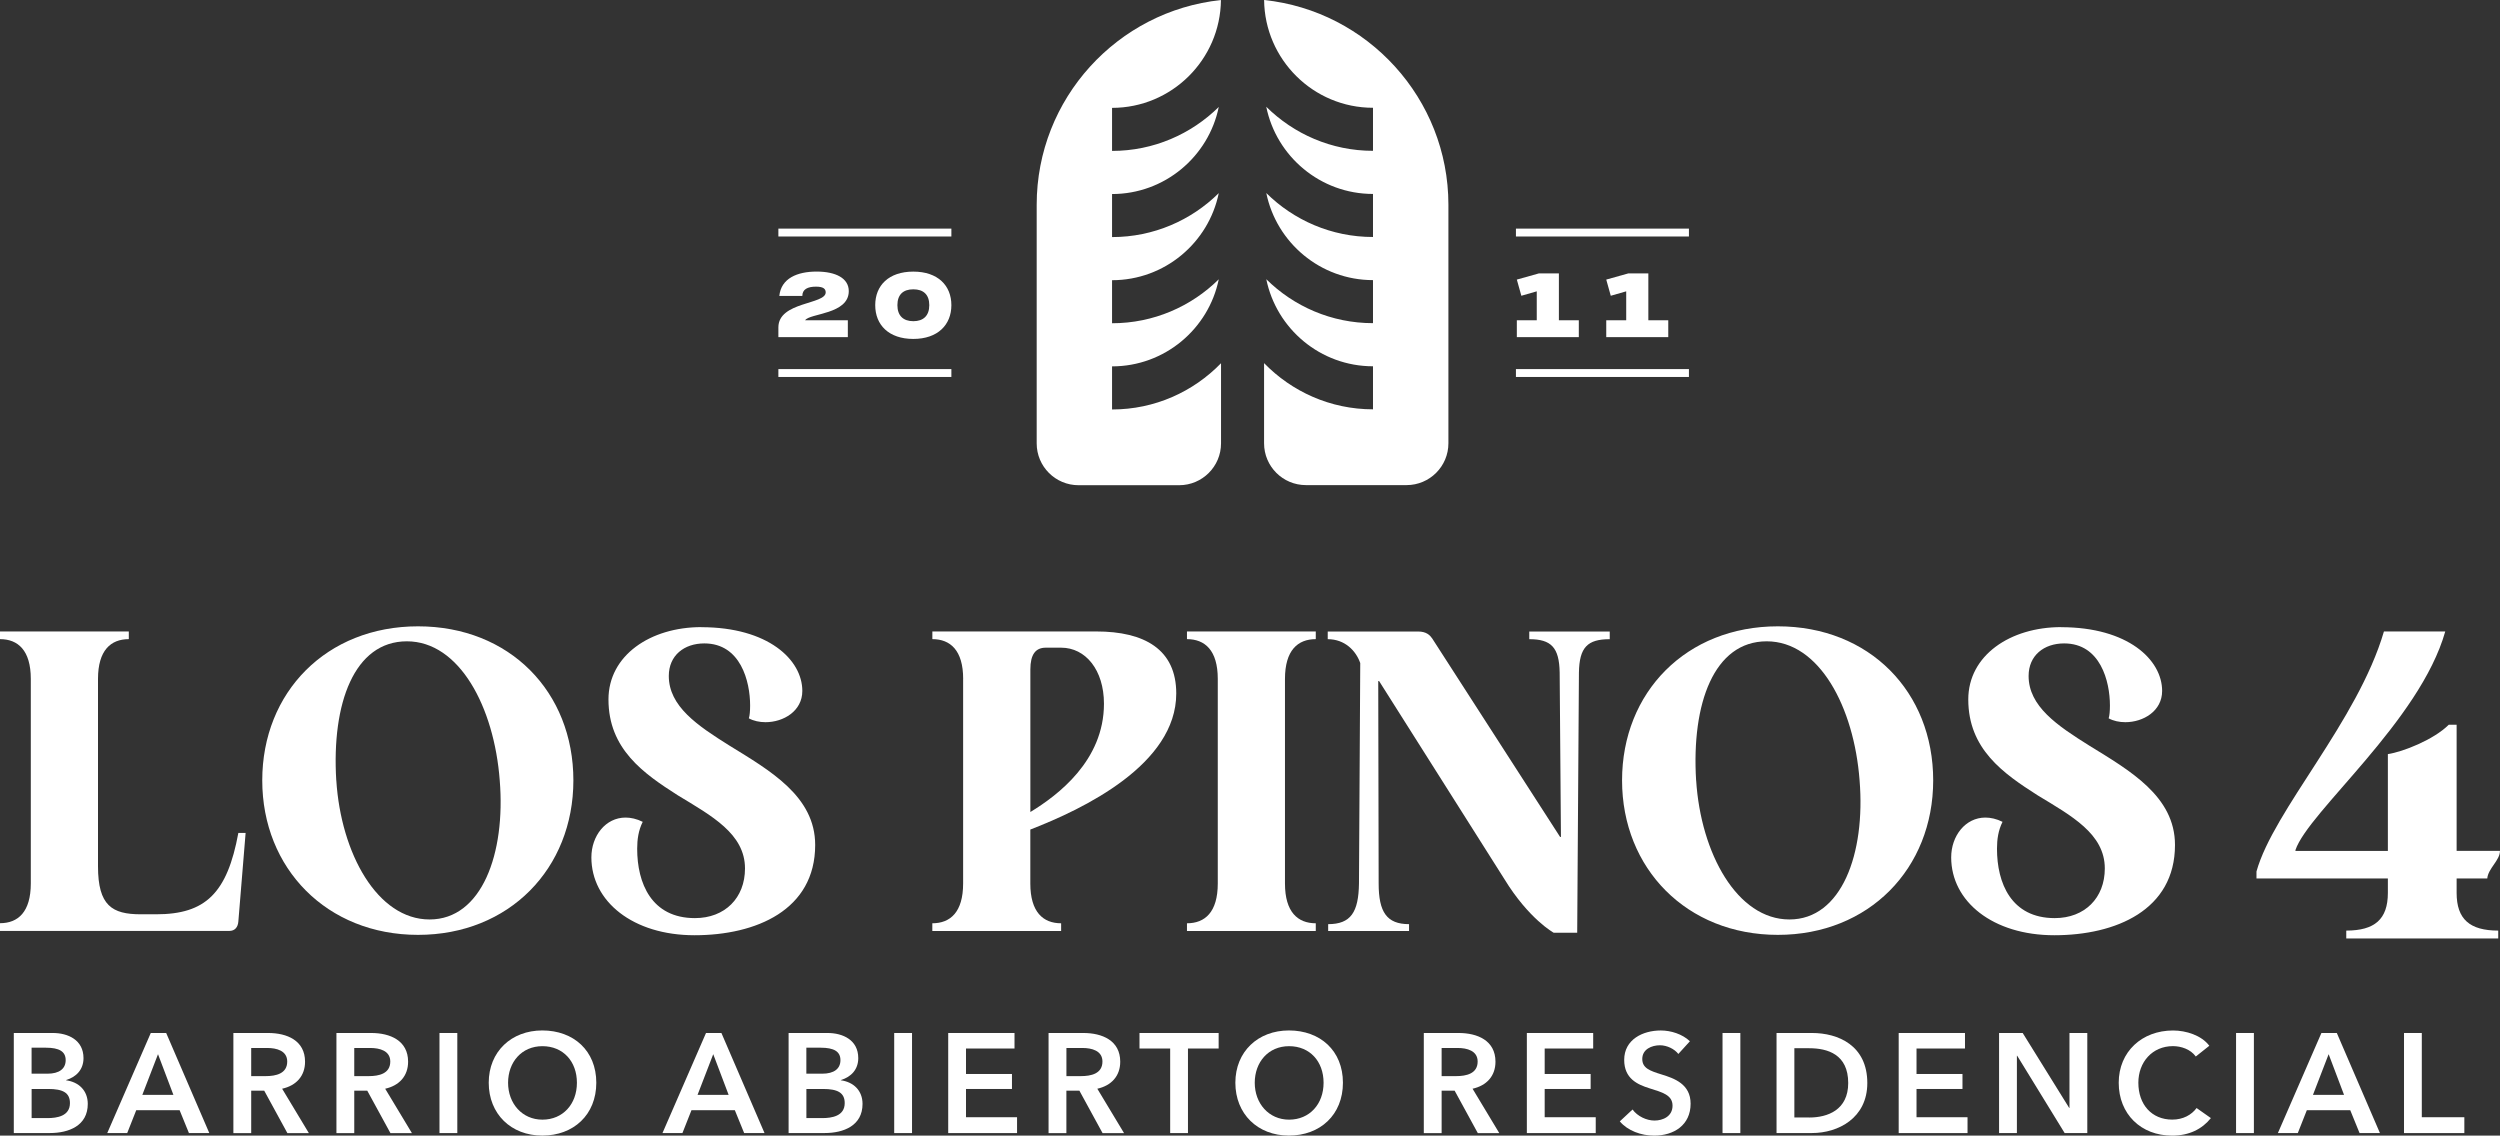 <?xml version="1.0" encoding="UTF-8"?>
<svg id="Capa_1" data-name="Capa 1" xmlns="http://www.w3.org/2000/svg" viewBox="0 0 608.67 276.49">
  <rect x="0" y="0" width="608.67" height="276.49" fill="#333333" stroke="none"/>
  <defs>
    <style>
      .cls-1, .cls-2 {
        fill: #fff;
      }

      .cls-2 {
        stroke: #fff;
        stroke-miterlimit: 10;
        stroke-width: 1.92px;
      }
    </style>
  </defs>
  <path class="cls-1" d="M3.36,251.5h9.5c3.68,0,7.47,1.68,7.47,6.12,0,2.75-1.72,4.58-4.23,5.33v.07c3.06.41,5.27,2.48,5.27,5.75,0,5.3-4.61,7.09-9.22,7.09H3.36v-24.36ZM7.7,261.41h3.85c2.89,0,4.44-1.21,4.44-3.3s-1.55-3.03-4.82-3.03h-3.48v6.33ZM7.7,272.22h3.89c2.23,0,5.44-.45,5.44-3.65,0-2.55-1.76-3.44-5.27-3.44h-4.06v7.09Z"/>
  <path class="cls-1" d="M36.71,251.5h3.75l10.5,24.37h-4.96l-2.27-5.57h-10.56l-2.2,5.57h-4.86l10.6-24.37ZM42.22,266.57l-3.75-9.91-3.82,9.91h7.57Z"/>
  <path class="cls-1" d="M56.82,251.5h8.47c4.58,0,8.98,1.82,8.98,6.99,0,3.51-2.17,5.82-5.58,6.58l6.51,10.81h-5.23l-5.64-10.33h-3.17v10.33h-4.34v-24.37ZM64.7,262c2.44,0,5.23-.58,5.23-3.55,0-2.65-2.62-3.3-4.85-3.3h-3.92v6.85h3.54Z"/>
  <path class="cls-1" d="M81.91,251.5h8.47c4.58,0,8.98,1.82,8.98,6.99,0,3.51-2.17,5.82-5.58,6.58l6.51,10.81h-5.23l-5.64-10.33h-3.17v10.33h-4.34v-24.37ZM89.79,262c2.44,0,5.23-.58,5.23-3.55,0-2.65-2.62-3.3-4.85-3.3h-3.92v6.85h3.54Z"/>
  <rect class="cls-1" x="107" y="251.5" width="4.34" height="24.37"/>
  <path class="cls-1" d="M132.03,250.88c7.61,0,13.15,4.92,13.15,12.73s-5.54,12.87-13.15,12.87-13.04-5.27-13.04-12.87,5.54-12.73,13.04-12.73M132.06,272.6c4.99,0,8.4-3.79,8.4-8.98s-3.34-8.91-8.4-8.91-8.36,3.89-8.36,8.91,3.41,8.98,8.36,8.98"/>
  <path class="cls-1" d="M171.89,251.5h3.75l10.5,24.37h-4.96l-2.27-5.57h-10.56l-2.2,5.57h-4.86l10.6-24.37ZM177.4,266.57l-3.75-9.91-3.82,9.91h7.57Z"/>
  <path class="cls-1" d="M191.99,251.5h9.5c3.68,0,7.47,1.68,7.47,6.12,0,2.75-1.72,4.58-4.23,5.33v.07c3.06.41,5.27,2.48,5.27,5.75,0,5.3-4.61,7.09-9.22,7.09h-8.78v-24.36ZM196.33,261.41h3.85c2.89,0,4.44-1.21,4.44-3.3s-1.55-3.03-4.82-3.03h-3.48v6.33ZM196.33,272.22h3.89c2.23,0,5.44-.45,5.44-3.65,0-2.55-1.76-3.44-5.27-3.44h-4.06v7.09Z"/>
  <rect class="cls-1" x="217.71" y="251.5" width="4.34" height="24.37"/>
  <polygon class="cls-1" points="230.86 251.5 247 251.5 247 255.28 235.19 255.28 235.19 261.48 246.38 261.48 246.38 265.13 235.19 265.13 235.19 272.01 247.62 272.01 247.62 275.87 230.86 275.87 230.86 251.5"/>
  <path class="cls-1" d="M255.29,251.5h8.47c4.58,0,8.98,1.82,8.98,6.99,0,3.51-2.17,5.82-5.58,6.58l6.51,10.81h-5.23l-5.64-10.33h-3.17v10.33h-4.34v-24.37ZM263.18,262c2.44,0,5.23-.58,5.23-3.55,0-2.65-2.62-3.3-4.85-3.3h-3.92v6.85h3.54Z"/>
  <polygon class="cls-1" points="284.9 255.28 277.43 255.28 277.43 251.5 296.7 251.5 296.7 255.28 289.23 255.28 289.23 275.87 284.9 275.87 284.9 255.28"/>
  <path class="cls-1" d="M313.81,250.88c7.61,0,13.15,4.92,13.15,12.73s-5.54,12.87-13.15,12.87-13.04-5.27-13.04-12.87,5.54-12.73,13.04-12.73M313.85,272.6c4.99,0,8.4-3.79,8.4-8.98s-3.34-8.91-8.4-8.91-8.36,3.89-8.36,8.91,3.41,8.98,8.36,8.98"/>
  <path class="cls-1" d="M346.65,251.5h8.47c4.58,0,8.98,1.82,8.98,6.99,0,3.51-2.17,5.82-5.58,6.58l6.51,10.81h-5.23l-5.64-10.33h-3.17v10.33h-4.34v-24.37ZM354.53,262c2.44,0,5.23-.58,5.23-3.55,0-2.65-2.62-3.3-4.85-3.3h-3.92v6.85h3.54Z"/>
  <polygon class="cls-1" points="371.74 251.5 387.89 251.5 387.89 255.28 376.08 255.28 376.08 261.48 387.27 261.48 387.27 265.13 376.08 265.13 376.08 272.01 388.51 272.01 388.51 275.87 371.74 275.87 371.74 251.5"/>
  <path class="cls-1" d="M408.61,256.59c-.93-1.2-2.75-2.1-4.47-2.1-2,0-4.3.96-4.3,3.34,0,2.24,1.89,2.89,4.65,3.75,3.13.96,7.12,2.34,7.12,7.13,0,5.23-4.1,7.78-8.88,7.78-3.17,0-6.44-1.2-8.36-3.47l3.1-2.89c1.2,1.65,3.41,2.69,5.34,2.69,2.03,0,4.4-1,4.4-3.62s-2.55-3.27-5.61-4.23c-2.96-.93-6.16-2.37-6.16-6.92,0-4.95,4.51-7.16,8.91-7.16,2.44,0,5.23.86,7.09,2.62l-2.82,3.1Z"/>
  <rect class="cls-1" x="419.38" y="251.5" width="4.34" height="24.37"/>
  <path class="cls-1" d="M432.53,251.5h8.64c6.37,0,13.46,3.03,13.46,12.18,0,8.54-7.09,12.18-13.46,12.18h-8.64v-24.37ZM440.48,272.08c4.47,0,9.5-1.82,9.5-8.4,0-6.99-5.02-8.47-9.5-8.47h-3.61v16.86h3.61Z"/>
  <polygon class="cls-1" points="462.27 251.5 478.41 251.5 478.41 255.28 466.61 255.28 466.61 261.48 477.8 261.48 477.8 265.13 466.61 265.13 466.61 272.01 479.03 272.01 479.03 275.87 462.27 275.87 462.27 251.5"/>
  <polygon class="cls-1" points="486.71 251.5 492.46 251.5 503.78 269.74 503.85 269.74 503.85 251.5 508.19 251.5 508.19 275.87 502.68 275.87 491.12 257.04 491.05 257.04 491.05 275.87 486.71 275.87 486.71 251.5"/>
  <path class="cls-1" d="M534.59,257.21c-1.27-1.76-3.58-2.51-5.54-2.51-5.03,0-8.43,3.89-8.43,8.91,0,5.3,3.24,8.98,8.26,8.98,2.62,0,4.68-1.14,5.92-2.82l3.48,2.45c-2.14,2.68-5.3,4.27-9.43,4.27-7.61,0-13.01-5.26-13.01-12.87s5.71-12.73,13.22-12.73c3.17,0,6.92,1.17,8.84,3.72l-3.3,2.62Z"/>
  <rect class="cls-1" x="544.41" y="251.5" width="4.34" height="24.37"/>
  <path class="cls-1" d="M565.19,251.5h3.75l10.5,24.37h-4.96l-2.27-5.57h-10.57l-2.2,5.57h-4.85l10.6-24.37ZM570.7,266.57l-3.75-9.91-3.82,9.91h7.57Z"/>
  <polygon class="cls-1" points="585.3 251.5 589.63 251.5 589.63 272.01 599.99 272.01 599.99 275.87 585.3 275.87 585.3 251.5"/>
  <path class="cls-1" d="M7.5,165.3c0-6.98-3.13-9.69-7.5-9.69v-1.87h31.36v1.87c-4.38,0-7.5,2.71-7.5,9.69v45.63c0,9.58,3.44,11.67,10.42,11.67h3.75c11.98,0,17.29-5.1,20-19.8h1.77l-1.77,21.56c-.1,1.36-.83,2.29-2.19,2.29H0v-1.88c4.38,0,7.5-2.71,7.5-9.69v-49.8Z"/>
  <path class="cls-1" d="M139.6,190c0,21.46-15.63,37.61-37.82,37.61s-37.93-16.15-37.93-37.61,15.63-37.51,37.93-37.51,37.82,15.94,37.82,37.51M81.88,190c1.14,17.81,10,33.86,22.71,33.86s18.54-16.04,17.08-33.86c-1.35-17.82-9.79-33.86-22.61-33.86s-18.34,15.1-17.19,33.86"/>
  <path class="cls-1" d="M170.75,152.7c16.25,0,24.59,7.92,24.59,15.52,0,4.9-4.58,7.61-8.96,7.61-1.46,0-2.92-.31-4.06-.94.21-.63.31-1.77.31-3.13,0-5.83-2.29-15.11-11.15-15.11-4.9,0-8.65,2.92-8.65,7.92,0,7.4,6.98,12.09,14.8,16.98,9.79,6.04,20.84,12.29,20.84,24.17,0,15.84-14.38,21.98-29.38,21.98s-25.11-8.23-25.11-18.96c0-5.21,3.44-9.69,8.33-9.69,1.25,0,2.71.31,4.17,1.04-1.04,2.08-1.35,4.27-1.35,6.56,0,8.33,3.44,16.88,14.06,16.88,7.29,0,12.19-4.9,12.19-12.09,0-8.44-8.13-12.81-16.36-17.81-8.33-5.31-16.88-11.25-16.88-23.34,0-10.73,10.21-17.61,22.61-17.61"/>
  <path class="cls-1" d="M234.5,165.3c0-6.98-3.13-9.69-7.5-9.69v-1.87h39.9c11.77,0,19.48,4.38,19.48,15.1,0,17.3-22.61,28.13-35.53,33.13v13.13c0,6.98,3.13,9.69,7.5,9.69v1.88h-31.36v-1.88c4.38,0,7.5-2.71,7.5-9.69v-49.8ZM250.86,197.7c6.67-4.06,17.92-12.5,17.92-26.36,0-8.23-4.48-13.65-10.42-13.65h-3.75c-2.5,0-3.75,1.67-3.75,5.31v34.69Z"/>
  <path class="cls-1" d="M288.99,153.74h31.36v1.87c-4.38,0-7.5,2.71-7.5,9.69v49.8c0,6.98,3.13,9.69,7.5,9.69v1.88h-31.36v-1.88c4.38,0,7.5-2.71,7.5-9.69v-49.8c0-6.98-3.13-9.69-7.5-9.69v-1.87Z"/>
  <path class="cls-1" d="M331.18,161.45c-1.04-3.02-3.75-5.83-7.92-5.83v-1.87h21.98c2.09,0,2.92.94,3.44,1.67l31.15,48.34h.21l-.31-40.01c-.1-6.15-2.09-8.13-7.4-8.13v-1.87h19.59v1.87c-5.42,0-7.4,1.98-7.5,8.13l-.42,63.34h-5.73s-6.04-3.33-11.98-13.03l-30.52-48.24h-.21l.1,49.28c0,6.98,1.98,9.9,7.4,9.9v1.67h-19.69v-1.67c5.52,0,7.4-2.92,7.5-9.9l.31-53.66Z"/>
  <path class="cls-1" d="M470.67,190c0,21.46-15.63,37.61-37.82,37.61s-37.93-16.15-37.93-37.61,15.63-37.51,37.93-37.51,37.82,15.94,37.82,37.51M412.96,190c1.14,17.81,10,33.86,22.71,33.86s18.54-16.04,17.08-33.86c-1.35-17.82-9.79-33.86-22.61-33.86s-18.34,15.1-17.19,33.86"/>
  <path class="cls-1" d="M501.82,152.7c16.25,0,24.59,7.92,24.59,15.52,0,4.9-4.58,7.61-8.96,7.61-1.46,0-2.92-.31-4.06-.94.21-.63.31-1.77.31-3.13,0-5.83-2.29-15.11-11.15-15.11-4.9,0-8.65,2.92-8.65,7.92,0,7.4,6.98,12.09,14.8,16.98,9.79,6.04,20.84,12.29,20.84,24.17,0,15.84-14.38,21.98-29.38,21.98s-25.11-8.23-25.11-18.96c0-5.21,3.44-9.69,8.33-9.69,1.25,0,2.71.31,4.17,1.04-1.04,2.08-1.35,4.27-1.35,6.56,0,8.33,3.44,16.88,14.06,16.88,7.29,0,12.19-4.9,12.19-12.09,0-8.44-8.13-12.81-16.36-17.81-8.33-5.31-16.88-11.25-16.88-23.34,0-10.73,10.21-17.61,22.61-17.61"/>
  <path class="cls-1" d="M270.75,99.68v-10.48c12.8,0,23.51-9.12,25.98-21.2-6.69,6.61-15.87,10.7-25.98,10.7v-10.48c12.8,0,23.51-9.12,25.98-21.2-6.69,6.61-15.87,10.7-25.98,10.7v-10.48c12.8,0,23.51-9.12,25.98-21.2-6.69,6.6-15.87,10.7-25.98,10.7v-10.48c14.53,0,26.36-11.75,26.51-26.25-25.17,2.64-44.86,23.98-44.86,49.83v58.11c0,5.62,4.56,10.18,10.19,10.18h24.5c5.62,0,10.19-4.56,10.19-10.18v-19.52c-6.73,6.93-16.12,11.26-26.52,11.26"/>
  <path class="cls-1" d="M307.77,0c.15,14.49,11.98,26.24,26.51,26.24v10.48c-10.13,0-19.3-4.11-25.99-10.73,2.46,12.1,13.18,21.23,25.99,21.23v10.48c-10.12,0-19.3-4.09-25.98-10.7,2.47,12.08,13.18,21.2,25.98,21.2v10.48c-10.12,0-19.3-4.09-25.98-10.7,2.47,12.08,13.18,21.2,25.98,21.2v10.48c-10.4,0-19.79-4.33-26.52-11.25v19.52c0,5.62,4.56,10.18,10.19,10.18h24.5c5.62,0,10.19-4.56,10.19-10.18v-58.11C352.62,23.98,332.94,2.64,307.77,0"/>
  <path class="cls-1" d="M196,77.98h10.42v4.1h-16.91v-2.37c0-6.3,11.52-5.54,11.52-8.52,0-.84-.54-1.4-2.37-1.4-2.03,0-3.32.65-3.32,2.26h-5.6c.43-4.29,4.38-5.93,9.08-5.93s7.83,1.64,7.83,4.76c0,5.69-9.55,5.37-10.63,7.1"/>
  <path class="cls-1" d="M213.09,74.3c0-4.79,3.28-8.17,9.27-8.17s9.27,3.4,9.27,8.17-3.3,8.22-9.27,8.22-9.27-3.41-9.27-8.22M226.25,74.3c0-2.57-1.42-3.86-3.88-3.86s-3.88,1.27-3.88,3.86,1.45,3.9,3.88,3.9,3.88-1.32,3.88-3.9"/>
  <line class="cls-2" x1="189.51" y1="56.62" x2="231.63" y2="56.62"/>
  <line class="cls-2" x1="189.51" y1="90.82" x2="231.63" y2="90.82"/>
  <polygon class="cls-1" points="379.54 77.98 384.39 77.98 384.39 82.08 369.3 82.08 369.3 77.98 374.15 77.98 374.15 70.93 370.4 72.01 369.3 68.07 374.69 66.56 379.54 66.56 379.54 77.98"/>
  <polygon class="cls-1" points="401.32 77.98 406.17 77.98 406.17 82.08 391.07 82.08 391.07 77.98 395.93 77.98 395.93 70.93 392.17 72.01 391.07 68.07 396.46 66.56 401.32 66.56 401.32 77.98"/>
  <line class="cls-2" x1="369.08" y1="56.62" x2="411.2" y2="56.62"/>
  <line class="cls-2" x1="369.08" y1="90.82" x2="411.2" y2="90.82"/>
  <path class="cls-1" d="M581.37,213.88h-31.99v-1.7c4.16-14.93,24.63-36.57,31.03-58.43h14.93c-6.18,21.86-33.38,43.93-36.47,53.21v.21h22.5v-23.57c3.63-.53,11.2-3.52,14.82-7.15h1.92v30.71h10.55c0,2.34-2.88,4.26-3.09,6.72h-7.46v3.52c0,6.4,3.2,9.17,10.13,9.17v1.92h-37v-1.92c6.93,0,10.13-2.77,10.13-9.17v-3.52Z"/>
</svg>